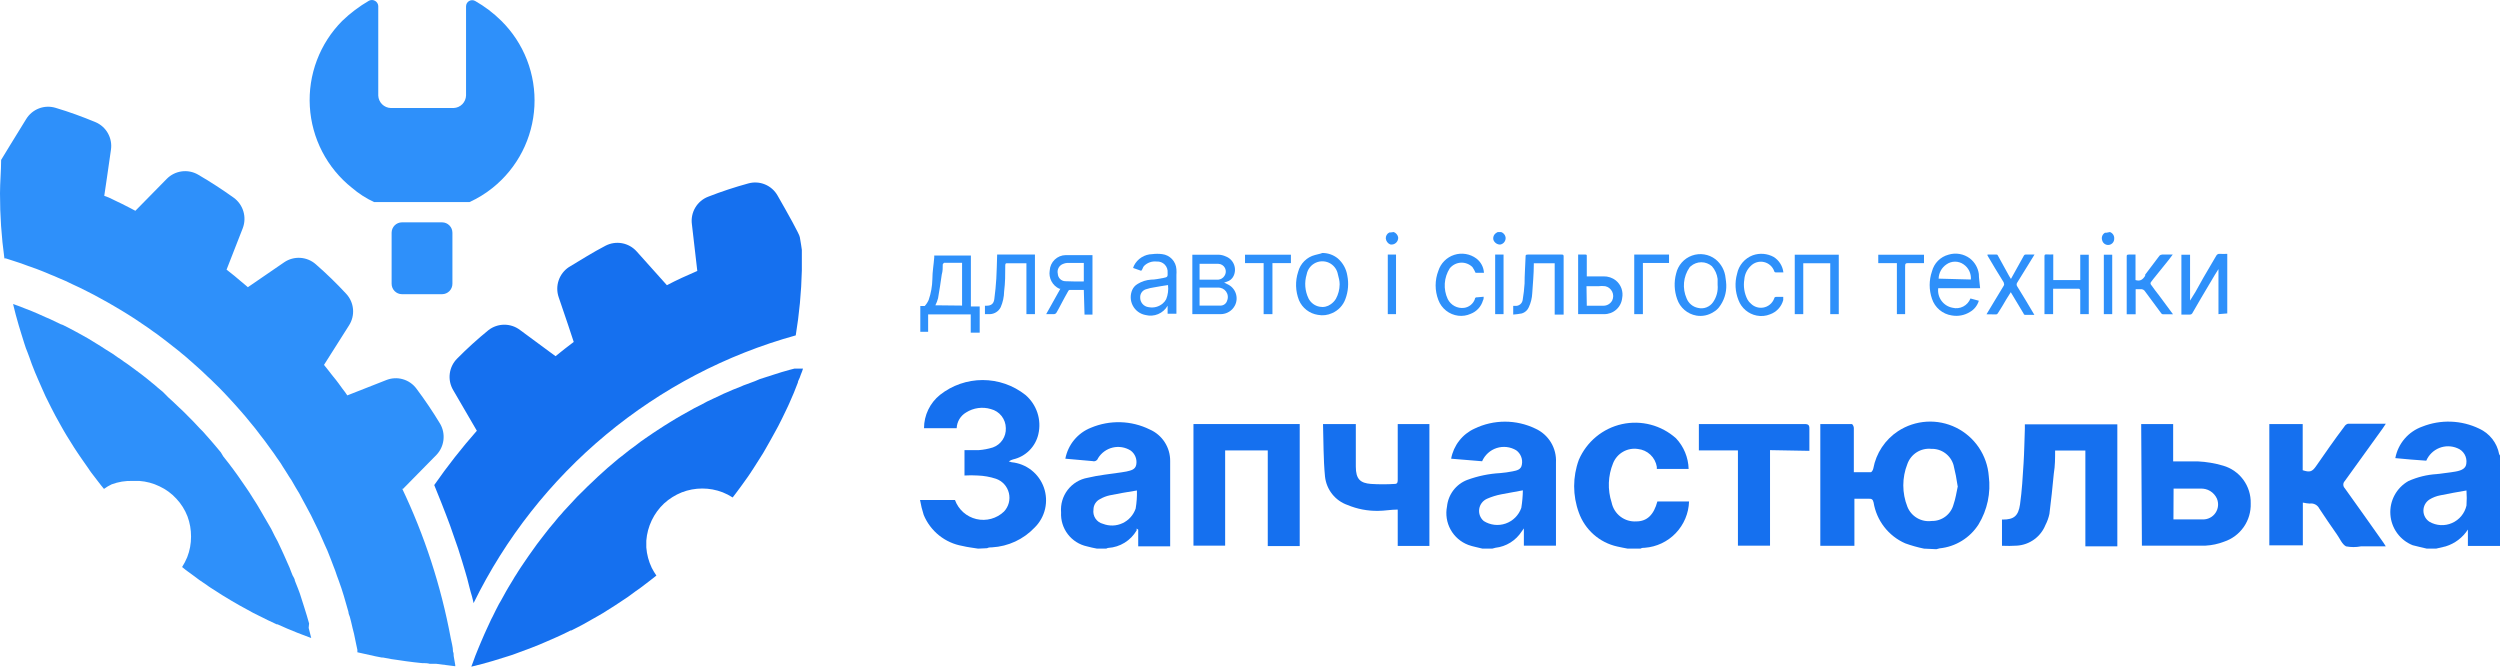 <svg width="210" height="56" viewBox="0 0 210 56" fill="none" xmlns="http://www.w3.org/2000/svg">
<path fill-rule="evenodd" clip-rule="evenodd" d="M25.964 52.372C25.844 51.941 25.713 51.498 25.57 51.055C25.451 50.672 25.319 50.288 25.188 49.857C25.148 49.727 25.1 49.599 25.045 49.474L24.77 48.78C24.77 48.636 24.651 48.48 24.58 48.337C24.508 48.193 24.413 47.894 24.317 47.666C24.222 47.438 24.186 47.355 24.114 47.211C24.043 47.067 23.935 46.78 23.828 46.564C23.721 46.349 23.685 46.253 23.613 46.097L23.327 45.487L23.076 45.02L22.778 44.421L22.193 43.415L21.931 42.96L21.585 42.373C21.501 42.23 21.406 42.086 21.31 41.942L20.94 41.356L20.666 40.949C20.535 40.745 20.392 40.553 20.26 40.362L19.986 39.967L19.544 39.356C19.449 39.248 19.365 39.117 19.282 39.009L18.745 38.326L18.554 38.003C18.291 37.691 18.041 37.38 17.778 37.081L17.039 36.243L16.776 35.979L16.215 35.38L15.905 35.069C15.738 34.89 15.559 34.71 15.38 34.542L15.034 34.219L14.521 33.728L14.151 33.393L13.662 32.902L13.268 32.579C13.101 32.423 12.922 32.279 12.743 32.136L12.35 31.812L11.812 31.393L11.407 31.094L10.858 30.687C10.715 30.591 10.584 30.483 10.44 30.399C10.256 30.258 10.065 30.126 9.868 30.004L9.462 29.717L8.865 29.346L8.46 29.082L7.386 28.424L6.61 27.992L6.348 27.849C6.002 27.657 5.644 27.478 5.286 27.298L5.083 27.226L4.212 26.807L3.818 26.639L3.126 26.328L2.673 26.137L2.028 25.885L1.539 25.694L1.098 25.538C1.241 26.137 1.396 26.735 1.575 27.334C1.647 27.597 1.718 27.813 1.79 28.04C1.861 28.268 1.969 28.603 2.052 28.879C2.136 29.154 2.207 29.346 2.303 29.573C2.398 29.801 2.553 30.256 2.673 30.591L2.947 31.285L3.198 31.872L3.556 32.686C3.639 32.89 3.735 33.081 3.818 33.273L4.128 33.896C4.177 34.011 4.233 34.123 4.295 34.231C4.427 34.483 4.522 34.686 4.642 34.902L5.107 35.74C5.262 36.027 5.429 36.303 5.584 36.566C6.002 37.261 6.455 37.967 6.944 38.661L7.422 39.344C7.493 39.464 7.577 39.572 7.66 39.691L8.221 40.422C8.388 40.649 8.567 40.865 8.734 41.068C8.936 40.92 9.152 40.791 9.378 40.685C9.939 40.475 10.535 40.378 11.132 40.398H11.705C12.294 40.44 12.869 40.594 13.399 40.853C13.937 41.103 14.419 41.457 14.819 41.895C15.222 42.325 15.538 42.829 15.75 43.379C15.951 43.923 16.052 44.499 16.048 45.08C16.05 45.67 15.941 46.255 15.726 46.804C15.607 47.091 15.463 47.368 15.297 47.63L15.607 47.882L16.215 48.325L16.728 48.708L17.397 49.163L17.528 49.259L17.707 49.378L18.661 49.989L19.413 50.444C19.855 50.707 20.32 50.971 20.773 51.21L21.274 51.486L22.551 52.12L23.243 52.444H23.315L24.126 52.803L24.973 53.15L25.379 53.306L25.916 53.509L26.143 53.593L25.928 52.743L25.964 52.372Z" fill="#2E90FA"/>
<path fill-rule="evenodd" clip-rule="evenodd" d="M38.11 55.102C38.11 54.982 38.11 54.85 38.051 54.731C38.051 54.348 37.931 53.976 37.86 53.593C37.046 49.219 35.662 44.972 33.743 40.961L33.827 41.092L36.655 38.218C36.983 37.877 37.191 37.438 37.249 36.967C37.307 36.496 37.212 36.02 36.977 35.608C36.362 34.589 35.697 33.602 34.984 32.65C34.699 32.263 34.293 31.982 33.83 31.852C33.368 31.721 32.875 31.75 32.431 31.932L29.173 33.213C29.044 33.015 28.904 32.823 28.756 32.639L28.434 32.195C28.29 32.004 28.147 31.812 27.992 31.633C27.837 31.453 27.765 31.333 27.646 31.19L27.216 30.651L29.317 27.334C29.578 26.928 29.697 26.445 29.653 25.964C29.61 25.482 29.407 25.029 29.078 24.676C28.271 23.804 27.419 22.977 26.524 22.197C26.164 21.879 25.708 21.69 25.229 21.66C24.749 21.63 24.273 21.759 23.876 22.029L20.821 24.125L20.654 23.981L20.153 23.562L19.7 23.179L19.186 22.772L19.031 22.652C19.282 22.029 19.914 20.413 20.392 19.168C20.564 18.716 20.583 18.219 20.444 17.756C20.306 17.292 20.019 16.888 19.628 16.605C18.661 15.911 17.659 15.264 16.633 14.665C16.217 14.426 15.734 14.332 15.26 14.397C14.785 14.462 14.345 14.682 14.008 15.024L11.371 17.707L10.918 17.467L10.261 17.132L9.76 16.892L9.14 16.593L8.758 16.449C8.83 15.959 9.116 14.055 9.319 12.582C9.391 12.104 9.302 11.617 9.066 11.196C8.831 10.775 8.462 10.445 8.018 10.259C6.92 9.804 5.811 9.397 4.677 9.061C4.218 8.919 3.724 8.935 3.274 9.106C2.825 9.278 2.445 9.595 2.195 10.007C1.324 11.408 0.131 13.372 0.095 13.432C0.095 14.366 4.01374e-05 15.3 4.01374e-05 16.246C-0.003 18.072 0.121 19.897 0.37 21.706H0.489L1.086 21.898L1.778 22.125L2.363 22.341L3.043 22.58L3.627 22.808L4.284 23.083C4.486 23.155 4.665 23.239 4.856 23.323L5.501 23.598L6.073 23.873L6.718 24.173L7.267 24.448L7.899 24.771L8.448 25.071L9.056 25.406L9.593 25.717L10.202 26.077L10.727 26.4L11.311 26.771L12.409 27.514L12.91 27.873C13.101 28.005 13.292 28.136 13.471 28.28L13.96 28.651L14.509 29.082L14.998 29.465C15.177 29.609 15.344 29.765 15.535 29.908L16.001 30.316L16.514 30.77L16.979 31.19L17.48 31.669C17.635 31.8 17.778 31.944 17.922 32.088L18.423 32.579L18.852 33.022L19.33 33.536L19.735 33.98L20.201 34.506L20.606 34.973L21.048 35.512L21.442 35.991L21.871 36.554L22.241 37.033L22.659 37.608L23.017 38.099C23.148 38.29 23.279 38.494 23.422 38.685C23.565 38.877 23.649 39.021 23.756 39.2C23.864 39.38 24.019 39.595 24.138 39.799C24.257 40.003 24.353 40.146 24.472 40.314L24.83 40.937L25.14 41.451C25.26 41.667 25.379 41.883 25.486 42.098C25.594 42.314 25.689 42.445 25.773 42.625C25.856 42.804 26.011 43.056 26.119 43.272C26.226 43.487 26.298 43.631 26.381 43.81C26.465 43.99 26.608 44.265 26.715 44.493C26.823 44.72 26.882 44.84 26.954 45.02C27.026 45.199 27.169 45.487 27.264 45.726L27.503 46.253C27.598 46.505 27.694 46.756 27.801 47.007L27.992 47.51C28.111 47.786 28.207 48.073 28.302 48.361C28.361 48.497 28.413 48.637 28.457 48.78C28.616 49.211 28.76 49.642 28.887 50.073C29.018 50.516 29.149 50.959 29.269 51.402C29.269 51.546 29.34 51.677 29.388 51.821C29.436 51.965 29.543 52.444 29.615 52.755C29.686 53.066 29.698 53.066 29.734 53.222C29.77 53.378 29.865 53.833 29.925 54.144C29.985 54.455 29.997 54.443 30.02 54.587V54.791L31.524 55.126L32.073 55.234H32.18L32.884 55.365L33.469 55.449L34.125 55.545L34.781 55.629L35.45 55.701C35.688 55.701 35.903 55.701 36.106 55.761H36.655L38.242 55.964C38.242 55.964 38.242 55.904 38.242 55.868C38.194 55.605 38.146 55.353 38.11 55.102Z" fill="#2E90FA"/>
<path fill-rule="evenodd" clip-rule="evenodd" d="M67.188 19.934C67.188 19.73 66.138 17.862 65.315 16.425C65.077 16.005 64.706 15.676 64.26 15.492C63.815 15.307 63.321 15.278 62.857 15.408C61.717 15.719 60.593 16.091 59.492 16.521C59.035 16.695 58.651 17.02 58.401 17.442C58.152 17.864 58.053 18.358 58.12 18.844C58.287 20.329 58.526 22.341 58.573 22.76C57.714 23.131 56.855 23.514 56.02 23.957L53.478 21.119C53.157 20.761 52.726 20.519 52.253 20.432C51.781 20.346 51.292 20.419 50.865 20.64C49.803 21.191 48.789 21.838 47.787 22.436C47.385 22.702 47.082 23.095 46.927 23.552C46.771 24.01 46.772 24.506 46.928 24.963C47.429 26.436 48.121 28.459 48.193 28.723C47.68 29.106 47.166 29.513 46.665 29.92L43.694 27.729C43.313 27.435 42.845 27.275 42.364 27.275C41.883 27.275 41.415 27.435 41.034 27.729C40.113 28.48 39.232 29.279 38.397 30.124C38.058 30.464 37.841 30.907 37.781 31.384C37.72 31.861 37.819 32.344 38.062 32.758L40.055 36.183C38.776 37.634 37.581 39.157 36.476 40.745C36.547 40.925 36.619 41.116 36.702 41.308L37.06 42.194C37.203 42.541 37.335 42.888 37.466 43.236C37.597 43.583 37.693 43.822 37.8 44.122C37.907 44.421 38.051 44.828 38.17 45.187C38.289 45.547 38.373 45.786 38.48 46.073L38.826 47.175L39.089 48.049C39.208 48.432 39.303 48.803 39.411 49.247C39.518 49.69 39.566 49.821 39.65 50.109C39.733 50.396 39.733 50.48 39.781 50.66C42.453 45.206 46.247 40.383 50.911 36.507C55.575 32.631 61.005 29.79 66.842 28.172C67.139 26.37 67.311 24.55 67.355 22.724C67.355 22.281 67.355 21.85 67.355 21.407V20.988C67.355 20.988 67.236 20.149 67.188 19.934Z" fill="#1570EF"/>
<path fill-rule="evenodd" clip-rule="evenodd" d="M66.735 30.962L66.317 31.07C65.876 31.19 65.434 31.321 65.005 31.465L63.811 31.848L63.418 32.016L62.678 32.291C62.526 32.339 62.378 32.399 62.236 32.471L61.568 32.734L61.103 32.938C60.888 33.022 60.685 33.117 60.471 33.225C60.256 33.333 60.16 33.369 60.005 33.441L59.397 33.728L58.931 33.98L58.335 34.279L57.869 34.542L57.285 34.866L56.831 35.129L56.259 35.476L55.817 35.752L55.244 36.123L54.827 36.398L54.23 36.806L53.836 37.081L53.24 37.536L52.894 37.787L52.214 38.326L51.963 38.518L51.044 39.296L50.209 40.05L49.947 40.302L49.35 40.865L49.04 41.176L48.503 41.703L48.181 42.05C48.014 42.218 47.859 42.397 47.703 42.565L47.357 42.936C47.214 43.116 47.059 43.283 46.904 43.451L46.582 43.846L46.14 44.373L45.83 44.768L45.413 45.307L45.102 45.714C44.971 45.894 44.828 46.085 44.709 46.265L44.41 46.684L44.017 47.259L43.742 47.666C43.611 47.87 43.48 48.061 43.36 48.265C43.27 48.396 43.186 48.532 43.11 48.672L42.716 49.318L42.501 49.69L42.072 50.468L41.916 50.731C41.737 51.079 41.547 51.438 41.38 51.797L41.272 52.001C41.141 52.288 40.998 52.575 40.867 52.875C40.735 53.174 40.747 53.138 40.688 53.27C40.628 53.402 40.485 53.725 40.389 53.964C40.294 54.204 40.258 54.264 40.198 54.419L39.936 55.066L39.757 55.557C39.697 55.701 39.65 55.856 39.59 56C40.198 55.856 40.783 55.701 41.392 55.521L42.931 55.042C43.157 54.958 43.396 54.886 43.623 54.791L44.625 54.419L45.317 54.144L45.902 53.893L46.725 53.533L47.298 53.27L47.93 52.959H47.99L48.324 52.791L48.992 52.444L49.815 51.977C50.114 51.821 50.376 51.653 50.651 51.498C51.331 51.079 52.035 50.624 52.739 50.145L53.407 49.654L53.753 49.414L54.493 48.851L55.137 48.349C54.992 48.138 54.86 47.918 54.743 47.69C54.489 47.156 54.335 46.58 54.29 45.99V45.415C54.381 44.223 54.913 43.108 55.781 42.29C56.219 41.892 56.724 41.576 57.273 41.356C58.379 40.928 59.603 40.928 60.709 41.356C61 41.473 61.28 41.617 61.544 41.787L61.783 41.475L62.236 40.865L62.606 40.35C62.773 40.134 62.916 39.907 63.072 39.679L63.155 39.547C63.191 39.485 63.231 39.425 63.275 39.368L63.883 38.41C64.038 38.17 64.193 37.919 64.336 37.656C64.48 37.392 64.861 36.746 65.1 36.291C65.195 36.123 65.291 35.955 65.374 35.788C65.589 35.369 65.804 34.938 66.007 34.506C66.21 34.075 66.234 34.039 66.329 33.812L66.687 32.986C66.806 32.698 66.914 32.423 67.021 32.136C67.021 32.004 67.128 31.872 67.176 31.728C67.224 31.585 67.307 31.357 67.379 31.19L67.451 30.962H66.735Z" fill="#1570EF"/>
<path d="M42.107 1.745C41.452 1.096 40.713 0.536 39.912 0.081C39.834 0.037 39.747 0.015 39.658 0.015C39.569 0.016 39.482 0.04 39.405 0.084C39.328 0.129 39.263 0.193 39.218 0.27C39.174 0.347 39.149 0.435 39.148 0.524V8.02C39.14 8.294 39.028 8.555 38.835 8.751C38.643 8.946 38.384 9.061 38.11 9.073H32.825C32.551 9.065 32.291 8.952 32.096 8.759C31.901 8.566 31.786 8.306 31.774 8.032V0.5C31.768 0.412 31.74 0.326 31.693 0.251C31.646 0.176 31.581 0.114 31.505 0.071C31.428 0.027 31.342 0.003 31.253 0C31.165 -0.002 31.078 0.017 30.999 0.057C30.182 0.531 29.425 1.102 28.744 1.757C27.811 2.697 27.087 3.824 26.618 5.064C26.15 6.304 25.948 7.629 26.026 8.953C26.104 10.277 26.459 11.569 27.07 12.746C27.68 13.922 28.531 14.956 29.567 15.779C30.13 16.262 30.756 16.665 31.428 16.976H39.435C40.13 16.66 40.784 16.258 41.38 15.779C42.414 14.951 43.263 13.912 43.868 12.731C44.473 11.55 44.821 10.253 44.89 8.926C44.959 7.6 44.746 6.274 44.267 5.036C43.787 3.798 43.051 2.677 42.107 1.745Z" fill="#2E90FA"/>
<path d="M37.132 18.677H33.767C33.286 18.677 32.896 19.068 32.896 19.551V23.837C32.896 24.32 33.286 24.712 33.767 24.712H37.132C37.613 24.712 38.003 24.32 38.003 23.837V19.551C38.003 19.068 37.613 18.677 37.132 18.677Z" fill="#2E90FA"/>
<path d="M161.616 46.085C161.082 45.976 160.555 45.828 160.041 45.642C159.347 45.338 158.74 44.864 158.275 44.264C157.81 43.664 157.503 42.956 157.381 42.206C157.321 41.942 157.214 41.882 156.963 41.894H155.77V45.846H152.906V35.62C153.801 35.62 154.672 35.62 155.555 35.62C155.615 35.62 155.722 35.824 155.722 35.943C155.722 37.033 155.722 38.123 155.722 39.224V39.667C156.223 39.667 156.689 39.667 157.142 39.667C157.226 39.667 157.333 39.476 157.357 39.356C157.474 38.719 157.718 38.113 158.075 37.574C158.432 37.035 158.894 36.574 159.433 36.219C160.151 35.748 160.979 35.474 161.836 35.422C162.692 35.37 163.547 35.543 164.316 35.924C165.086 36.305 165.743 36.88 166.224 37.593C166.704 38.306 166.992 39.132 167.057 39.99C167.241 41.402 166.938 42.835 166.198 44.05C165.84 44.611 165.36 45.083 164.793 45.431C164.227 45.78 163.59 45.995 162.929 46.061C162.836 46.08 162.745 46.104 162.655 46.133L161.616 46.085ZM164.444 40.841C164.359 40.244 164.244 39.653 164.098 39.069C163.982 38.664 163.734 38.311 163.395 38.063C163.056 37.816 162.644 37.69 162.225 37.703C161.798 37.66 161.368 37.761 161.004 37.991C160.641 38.221 160.365 38.567 160.22 38.973C159.763 40.126 159.763 41.411 160.22 42.565C160.378 42.962 160.663 43.295 161.031 43.512C161.398 43.728 161.826 43.817 162.249 43.762C162.668 43.774 163.079 43.643 163.414 43.391C163.75 43.139 163.991 42.78 164.098 42.373C164.265 41.894 164.337 41.403 164.456 40.841H164.444Z" fill="#1570EF"/>
<path d="M82.162 46.085C81.721 46.013 81.268 45.965 80.838 45.858C80.123 45.733 79.451 45.43 78.884 44.976C78.317 44.521 77.873 43.931 77.593 43.259C77.46 42.848 77.356 42.428 77.282 42.002H80.218C80.362 42.397 80.601 42.75 80.915 43.03C81.229 43.309 81.607 43.505 82.015 43.602C82.423 43.698 82.849 43.691 83.254 43.581C83.659 43.471 84.03 43.262 84.334 42.972C84.527 42.767 84.666 42.517 84.738 42.245C84.81 41.973 84.813 41.686 84.746 41.413C84.68 41.139 84.546 40.886 84.358 40.677C84.169 40.469 83.931 40.311 83.666 40.218C83.168 40.054 82.65 39.961 82.127 39.943C81.757 39.919 81.387 39.919 81.017 39.943V37.811C81.423 37.811 81.817 37.811 82.21 37.811C82.615 37.782 83.016 37.706 83.403 37.584C83.735 37.466 84.02 37.243 84.215 36.95C84.411 36.657 84.507 36.308 84.489 35.955C84.484 35.588 84.359 35.233 84.133 34.945C83.906 34.657 83.591 34.452 83.236 34.363C82.888 34.257 82.522 34.228 82.161 34.278C81.801 34.327 81.455 34.454 81.148 34.65C80.918 34.786 80.725 34.978 80.587 35.208C80.45 35.438 80.372 35.699 80.361 35.967H77.617C77.618 35.429 77.739 34.897 77.973 34.412C78.206 33.927 78.545 33.501 78.965 33.165C79.986 32.361 81.246 31.924 82.544 31.924C83.842 31.924 85.103 32.361 86.124 33.165C86.593 33.561 86.944 34.079 87.138 34.662C87.332 35.245 87.361 35.871 87.222 36.47C87.103 36.989 86.841 37.463 86.465 37.838C86.089 38.213 85.615 38.474 85.098 38.59C84.97 38.625 84.849 38.682 84.74 38.757C84.818 38.786 84.897 38.81 84.978 38.829C85.584 38.888 86.161 39.119 86.641 39.495C87.12 39.871 87.483 40.377 87.686 40.953C87.889 41.529 87.924 42.151 87.787 42.746C87.649 43.342 87.346 43.885 86.911 44.313C85.973 45.305 84.693 45.9 83.332 45.977C83.189 45.977 83.057 45.977 82.914 46.049L82.162 46.085Z" fill="#1570EF"/>
<path d="M92.15 46.085C91.863 46.025 91.577 45.977 91.302 45.894C90.662 45.755 90.092 45.392 89.694 44.87C89.296 44.348 89.096 43.7 89.131 43.044C89.073 42.367 89.27 41.692 89.683 41.154C90.096 40.615 90.695 40.251 91.362 40.134C92.293 39.907 93.247 39.823 94.19 39.679L94.619 39.607C94.965 39.523 95.359 39.464 95.443 39.044C95.487 38.821 95.466 38.59 95.384 38.378C95.301 38.166 95.16 37.982 94.977 37.847C94.755 37.707 94.508 37.613 94.249 37.569C93.99 37.526 93.726 37.535 93.471 37.595C93.215 37.655 92.974 37.765 92.762 37.92C92.549 38.074 92.37 38.269 92.233 38.494C92.203 38.585 92.139 38.66 92.054 38.705C91.97 38.75 91.871 38.76 91.78 38.733L89.489 38.53C89.599 37.95 89.854 37.407 90.229 36.953C90.605 36.499 91.089 36.147 91.636 35.931C92.422 35.6 93.27 35.441 94.122 35.466C94.974 35.49 95.811 35.698 96.576 36.075C97.092 36.299 97.53 36.671 97.835 37.144C98.141 37.617 98.301 38.169 98.294 38.733C98.294 41.128 98.294 43.427 98.294 45.774C98.294 45.774 98.294 45.834 98.294 45.894H95.61V44.493L95.478 44.397C95.478 44.457 95.478 44.517 95.478 44.553C95.231 44.975 94.884 45.331 94.468 45.588C94.052 45.844 93.58 45.995 93.092 46.025C93.033 46.033 92.976 46.053 92.925 46.085H92.15ZM95.502 41.2C94.703 41.332 93.963 41.451 93.223 41.607C92.938 41.668 92.665 41.773 92.412 41.918C92.245 41.998 92.103 42.123 92.004 42.28C91.904 42.437 91.852 42.619 91.851 42.804C91.811 43.068 91.871 43.338 92.019 43.559C92.167 43.781 92.392 43.939 92.651 44.002C92.914 44.104 93.196 44.152 93.478 44.143C93.76 44.133 94.038 44.067 94.294 43.947C94.551 43.828 94.78 43.657 94.969 43.447C95.158 43.236 95.303 42.989 95.395 42.721C95.48 42.218 95.516 41.709 95.502 41.2Z" fill="#1570EF"/>
<path d="M124.532 46.085C124.139 45.977 123.721 45.918 123.339 45.774C122.707 45.537 122.179 45.081 121.851 44.488C121.523 43.896 121.416 43.205 121.549 42.541C121.599 42.049 121.783 41.58 122.082 41.186C122.381 40.793 122.783 40.491 123.244 40.314C124.137 39.985 125.074 39.791 126.024 39.739C126.368 39.71 126.711 39.662 127.05 39.595C127.396 39.523 127.778 39.464 127.838 39.02C127.88 38.796 127.858 38.564 127.773 38.352C127.689 38.14 127.545 37.956 127.36 37.823C127.116 37.677 126.843 37.584 126.561 37.552C126.278 37.52 125.992 37.548 125.721 37.635C125.45 37.722 125.201 37.867 124.99 38.058C124.779 38.249 124.611 38.484 124.497 38.745L121.895 38.53C121.996 37.98 122.228 37.464 122.571 37.024C122.913 36.584 123.357 36.233 123.864 36.003C124.661 35.619 125.534 35.419 126.418 35.419C127.302 35.419 128.174 35.619 128.971 36.003C129.513 36.247 129.968 36.65 130.277 37.158C130.586 37.667 130.734 38.258 130.701 38.853C130.701 41.068 130.701 43.271 130.701 45.487V45.834H128.005V44.385L127.826 44.636C127.582 45.016 127.258 45.336 126.876 45.575C126.495 45.813 126.065 45.963 125.618 46.013C125.525 46.032 125.434 46.056 125.344 46.085H124.532ZM127.921 41.188C127.253 41.308 126.728 41.403 126.107 41.523C125.697 41.602 125.297 41.726 124.914 41.894C124.741 41.969 124.59 42.086 124.474 42.236C124.359 42.385 124.283 42.562 124.255 42.749C124.226 42.935 124.245 43.127 124.31 43.304C124.376 43.481 124.485 43.639 124.628 43.762C124.899 43.936 125.207 44.045 125.526 44.082C125.846 44.12 126.17 44.084 126.474 43.978C126.778 43.872 127.054 43.699 127.282 43.471C127.51 43.242 127.684 42.966 127.79 42.661C127.869 42.174 127.913 41.681 127.921 41.188Z" fill="#1570EF"/>
<path d="M203.855 46.085C203.473 45.989 203.091 45.918 202.662 45.798C202.139 45.589 201.686 45.235 201.355 44.778C201.025 44.322 200.829 43.78 200.792 43.217C200.754 42.653 200.876 42.091 201.144 41.594C201.412 41.097 201.814 40.687 202.304 40.41C203.058 40.072 203.866 39.873 204.69 39.823C205.227 39.751 205.752 39.703 206.289 39.607C206.826 39.511 207.136 39.32 207.172 38.937C207.211 38.666 207.157 38.39 207.018 38.155C206.879 37.92 206.664 37.739 206.409 37.644C205.924 37.44 205.379 37.436 204.892 37.633C204.405 37.831 204.015 38.213 203.807 38.697L202.519 38.602L201.206 38.482C201.32 37.88 201.589 37.319 201.987 36.854C202.385 36.39 202.898 36.039 203.473 35.835C204.237 35.532 205.056 35.39 205.877 35.419C206.698 35.448 207.505 35.647 208.246 36.003C208.678 36.198 209.056 36.494 209.349 36.867C209.642 37.241 209.841 37.679 209.928 38.146C209.948 38.189 209.972 38.229 210 38.266V45.858H207.303V44.481C206.868 45.157 206.209 45.658 205.442 45.894L204.631 46.085H203.855ZM207.184 41.2C206.444 41.332 205.716 41.451 204.989 41.607C204.668 41.667 204.361 41.784 204.082 41.954C203.924 42.055 203.794 42.194 203.704 42.358C203.614 42.522 203.567 42.707 203.567 42.894C203.567 43.082 203.614 43.266 203.704 43.43C203.794 43.595 203.924 43.734 204.082 43.834C204.368 43.998 204.688 44.092 205.016 44.109C205.345 44.126 205.673 44.066 205.974 43.933C206.276 43.8 206.542 43.599 206.752 43.345C206.962 43.091 207.11 42.791 207.184 42.469C207.214 42.047 207.214 41.622 207.184 41.2Z" fill="#1570EF"/>
<path d="M136.727 46.085C136.428 46.025 136.13 45.977 135.844 45.906C135.11 45.743 134.43 45.396 133.867 44.898C133.303 44.399 132.875 43.766 132.622 43.056C132.097 41.626 132.097 40.055 132.622 38.625C132.946 37.874 133.443 37.21 134.072 36.689C134.702 36.168 135.445 35.804 136.242 35.627C137.039 35.451 137.866 35.467 138.656 35.673C139.445 35.88 140.174 36.272 140.784 36.817C141.441 37.515 141.819 38.432 141.845 39.392H139.173C139.178 39.332 139.178 39.272 139.173 39.212C139.109 38.822 138.919 38.464 138.632 38.194C138.345 37.923 137.978 37.755 137.586 37.715C137.154 37.649 136.713 37.731 136.334 37.949C135.954 38.166 135.66 38.506 135.498 38.913C135.068 39.965 135.026 41.137 135.378 42.218C135.475 42.686 135.737 43.104 136.116 43.395C136.496 43.685 136.967 43.828 137.443 43.798C138.361 43.798 138.922 43.235 139.22 42.122H141.881C141.849 43.117 141.45 44.065 140.763 44.784C140.076 45.502 139.148 45.94 138.159 46.013C138.039 46.013 137.92 46.013 137.801 46.085H136.727Z" fill="#1570EF"/>
<path d="M193.439 42.218V45.81H190.623V35.62H193.427V39.499C194.023 39.691 194.214 39.631 194.536 39.176C195.312 38.063 196.087 36.937 196.923 35.835C196.988 35.72 197.095 35.634 197.221 35.596H200.407L200.144 35.991L196.959 40.41C196.881 40.49 196.838 40.597 196.838 40.709C196.838 40.821 196.881 40.928 196.959 41.008C198.056 42.529 199.13 44.062 200.216 45.594C200.273 45.698 200.337 45.798 200.407 45.894H198.689C198.557 45.894 198.438 45.894 198.319 45.894C197.905 45.974 197.48 45.974 197.066 45.894C196.732 45.714 196.553 45.247 196.314 44.912C195.813 44.181 195.3 43.463 194.823 42.721C194.75 42.572 194.632 42.452 194.486 42.376C194.34 42.3 194.174 42.274 194.011 42.301C193.819 42.287 193.627 42.259 193.439 42.218Z" fill="#1570EF"/>
<path d="M106.492 37.835H102.912V45.834H100.251V35.62H109.176V45.87H106.492V37.835Z" fill="#1570EF"/>
<path d="M168.167 45.846V43.643H168.239C169.181 43.643 169.539 43.331 169.682 42.373C169.849 41.176 169.909 40.062 169.981 38.901C170.04 37.943 170.052 36.985 170.088 36.027C170.088 35.907 170.088 35.788 170.088 35.644H177.856V45.894H175.171V37.847H172.63C172.63 38.494 172.63 39.128 172.522 39.763C172.415 40.901 172.295 42.026 172.152 43.164C172.084 43.489 171.971 43.803 171.818 44.098C171.624 44.583 171.297 45.004 170.874 45.311C170.452 45.618 169.952 45.799 169.432 45.834C169.011 45.861 168.589 45.865 168.167 45.846Z" fill="#1570EF"/>
<path d="M179.86 35.62H182.545V38.757C183.261 38.757 183.953 38.757 184.621 38.757C185.341 38.791 186.054 38.912 186.745 39.116C187.425 39.312 188.021 39.729 188.44 40.301C188.858 40.873 189.077 41.568 189.06 42.278C189.085 42.984 188.881 43.681 188.479 44.261C188.077 44.842 187.498 45.276 186.828 45.499C186.328 45.692 185.801 45.805 185.265 45.834C183.488 45.834 181.686 45.834 179.92 45.834L179.86 35.62ZM182.569 43.631C183.416 43.631 184.227 43.631 185.027 43.631C185.237 43.637 185.446 43.591 185.633 43.495C185.821 43.4 185.982 43.259 186.1 43.084C186.219 42.91 186.293 42.709 186.313 42.499C186.334 42.289 186.302 42.077 186.22 41.882C186.099 41.617 185.901 41.395 185.652 41.245C185.403 41.095 185.114 41.025 184.824 41.044C184.18 41.044 183.535 41.044 182.891 41.044H182.581L182.569 43.631Z" fill="#1570EF"/>
<path d="M111.133 35.62H113.889V36.027C113.889 37.093 113.889 38.146 113.889 39.2C113.889 40.254 114.271 40.577 115.154 40.649C115.826 40.691 116.499 40.691 117.17 40.649C117.409 40.649 117.409 40.457 117.409 40.278C117.409 38.889 117.409 37.5 117.409 36.111V35.62H120.07V45.858H117.409V42.804C116.836 42.804 116.299 42.912 115.774 42.912C114.891 42.929 114.013 42.762 113.197 42.421C112.687 42.244 112.237 41.925 111.901 41.501C111.565 41.077 111.357 40.565 111.3 40.026C111.157 38.554 111.181 37.069 111.133 35.62Z" fill="#1570EF"/>
<path d="M148.682 37.811V45.834H145.986V37.835H142.705V35.62H151.582C151.916 35.62 151.999 35.716 151.988 36.039C151.988 36.638 151.988 37.236 151.988 37.871L148.682 37.811Z" fill="#1570EF"/>
<path d="M77.306 27.873V25.705C77.426 25.705 77.605 25.705 77.676 25.705C77.816 25.554 77.929 25.38 78.01 25.19C78.203 24.627 78.308 24.038 78.32 23.442C78.32 22.843 78.428 22.245 78.476 21.622C78.471 21.57 78.471 21.518 78.476 21.466H81.554V25.741H82.294V27.945H81.542V26.412H77.963V27.873H77.306ZM80.814 25.669V22.077C80.301 22.077 79.8 22.077 79.299 22.077C79.299 22.077 79.203 22.161 79.192 22.209C79.192 22.496 79.192 22.772 79.108 23.059C79.013 23.718 78.917 24.388 78.798 25.047C78.745 25.254 78.669 25.455 78.571 25.645L80.814 25.669Z" fill="#2E90FA"/>
<path d="M177.235 19.491C177.35 19.533 177.448 19.612 177.513 19.716C177.578 19.82 177.606 19.943 177.593 20.066C177.593 20.192 177.545 20.314 177.461 20.408C177.376 20.502 177.26 20.562 177.134 20.575C177.009 20.588 176.883 20.555 176.78 20.481C176.678 20.407 176.606 20.297 176.579 20.173C176.541 20.058 176.544 19.933 176.588 19.819C176.631 19.706 176.712 19.611 176.818 19.551H176.925L177.235 19.491Z" fill="#2E90FA"/>
<path d="M117.075 19.491C117.167 19.527 117.249 19.585 117.313 19.66C117.377 19.735 117.423 19.825 117.445 19.922C117.454 20.01 117.443 20.098 117.411 20.181C117.38 20.263 117.33 20.337 117.265 20.397C117.2 20.456 117.122 20.5 117.037 20.523C116.952 20.547 116.863 20.55 116.777 20.532C116.677 20.491 116.591 20.424 116.526 20.337C116.461 20.251 116.42 20.149 116.407 20.041C116.399 19.936 116.423 19.83 116.477 19.738C116.53 19.646 116.609 19.572 116.705 19.527H116.801L117.075 19.491Z" fill="#2E90FA"/>
<path d="M126.095 19.491C126.188 19.523 126.27 19.579 126.335 19.652C126.399 19.725 126.444 19.814 126.465 19.91C126.477 19.981 126.475 20.055 126.459 20.125C126.442 20.196 126.412 20.263 126.37 20.322C126.328 20.381 126.275 20.431 126.213 20.469C126.152 20.507 126.083 20.533 126.012 20.544C125.891 20.544 125.773 20.507 125.673 20.439C125.574 20.37 125.496 20.274 125.451 20.161C125.419 20.049 125.425 19.929 125.469 19.821C125.512 19.713 125.59 19.622 125.69 19.563C125.729 19.532 125.774 19.507 125.821 19.491H126.095Z" fill="#2E90FA"/>
<path d="M102.828 23.742L103.103 23.873C103.264 23.945 103.409 24.049 103.529 24.179C103.649 24.309 103.742 24.462 103.801 24.629C103.86 24.796 103.885 24.973 103.874 25.15C103.862 25.327 103.815 25.499 103.735 25.657C103.622 25.877 103.451 26.061 103.24 26.19C103.03 26.319 102.788 26.387 102.542 26.388C101.743 26.388 100.943 26.388 100.156 26.388V21.395C100.884 21.395 101.611 21.395 102.351 21.395C102.562 21.401 102.769 21.45 102.96 21.538C103.116 21.596 103.259 21.687 103.379 21.804C103.498 21.921 103.592 22.062 103.654 22.218C103.716 22.374 103.745 22.541 103.738 22.709C103.731 22.876 103.69 23.04 103.616 23.191C103.562 23.302 103.485 23.402 103.39 23.482C103.296 23.562 103.186 23.622 103.067 23.658L102.828 23.742ZM100.764 25.669C101.373 25.669 101.957 25.669 102.554 25.669C102.674 25.664 102.79 25.62 102.884 25.545C102.978 25.47 103.047 25.367 103.079 25.25C103.13 25.127 103.148 24.992 103.133 24.859C103.118 24.726 103.069 24.599 102.992 24.49C102.914 24.381 102.81 24.294 102.69 24.236C102.57 24.179 102.437 24.153 102.303 24.161H100.764V25.669ZM100.764 23.49H102.351C102.452 23.478 102.55 23.445 102.636 23.391C102.723 23.337 102.797 23.265 102.852 23.179C102.919 23.083 102.959 22.971 102.967 22.854C102.976 22.737 102.952 22.62 102.9 22.515C102.847 22.411 102.767 22.323 102.668 22.26C102.57 22.198 102.456 22.164 102.339 22.161C101.826 22.161 101.301 22.161 100.764 22.161V23.49Z" fill="#2E90FA"/>
<path d="M186.351 26.388V22.604L186.065 23.059L184.872 25.071L184.18 26.268C184.158 26.322 184.12 26.366 184.07 26.395C184.02 26.423 183.962 26.433 183.905 26.424H183.237V21.395H183.965V25.25L184.418 24.52L185.086 23.323L186.16 21.49C186.185 21.436 186.225 21.391 186.277 21.361C186.328 21.331 186.387 21.317 186.447 21.323C186.661 21.335 186.876 21.335 187.091 21.323V26.328L186.351 26.388Z" fill="#2E90FA"/>
<path d="M166.222 25.262C166.103 25.663 165.834 26.003 165.47 26.208C165.015 26.491 164.47 26.593 163.943 26.496C163.564 26.439 163.209 26.279 162.916 26.031C162.623 25.784 162.404 25.459 162.285 25.095C162.028 24.35 162.028 23.54 162.285 22.796C162.371 22.46 162.544 22.153 162.787 21.907C163.031 21.66 163.335 21.484 163.669 21.395C163.972 21.3 164.294 21.279 164.607 21.334C164.92 21.388 165.216 21.515 165.47 21.706C165.881 22.026 166.151 22.494 166.222 23.011C166.222 23.37 166.294 23.753 166.33 24.209H162.81C162.764 24.583 162.861 24.961 163.083 25.265C163.305 25.57 163.634 25.779 164.003 25.849C164.307 25.929 164.629 25.894 164.909 25.75C165.188 25.607 165.405 25.365 165.518 25.071L166.222 25.262ZM165.554 23.478C165.572 23.232 165.525 22.985 165.419 22.762C165.312 22.539 165.149 22.349 164.945 22.209C164.734 22.059 164.482 21.979 164.224 21.979C163.965 21.979 163.713 22.059 163.502 22.209C163.305 22.341 163.142 22.519 163.028 22.727C162.914 22.936 162.851 23.169 162.845 23.406L165.554 23.478Z" fill="#2E90FA"/>
<path d="M95.86 22.748L95.18 22.508C95.207 22.446 95.231 22.382 95.252 22.317C95.397 22.03 95.616 21.788 95.887 21.618C96.159 21.447 96.471 21.353 96.791 21.347C97.068 21.311 97.349 21.311 97.626 21.347C97.941 21.385 98.233 21.533 98.451 21.765C98.669 21.997 98.799 22.298 98.819 22.616C98.831 22.779 98.831 22.944 98.819 23.107V26.352H98.08V25.681C97.898 25.998 97.617 26.246 97.28 26.387C96.944 26.528 96.571 26.553 96.218 26.46C95.994 26.418 95.781 26.325 95.597 26.189C95.413 26.054 95.263 25.878 95.156 25.675C95.049 25.473 94.989 25.248 94.981 25.019C94.973 24.79 95.016 24.562 95.109 24.352C95.203 24.14 95.361 23.964 95.562 23.849C95.902 23.641 96.286 23.518 96.683 23.49C97.03 23.49 97.376 23.406 97.734 23.346C98.091 23.287 98.091 23.215 98.08 22.915C98.092 22.79 98.077 22.664 98.036 22.545C97.994 22.426 97.928 22.317 97.84 22.227C97.752 22.137 97.646 22.067 97.529 22.023C97.412 21.978 97.286 21.96 97.161 21.969C96.967 21.947 96.771 21.968 96.587 22.033C96.403 22.097 96.236 22.202 96.099 22.341C95.992 22.448 95.992 22.616 95.86 22.748ZM98.115 23.945C97.746 24.005 97.376 24.053 97.018 24.125C96.754 24.16 96.495 24.221 96.242 24.304C96.103 24.351 95.982 24.441 95.898 24.562C95.814 24.683 95.772 24.828 95.777 24.975C95.769 25.176 95.838 25.373 95.968 25.526C96.098 25.679 96.281 25.777 96.481 25.801C96.69 25.843 96.906 25.837 97.113 25.784C97.32 25.73 97.512 25.629 97.674 25.49C97.792 25.39 97.889 25.268 97.96 25.131C98.107 24.762 98.16 24.363 98.115 23.969V23.945Z" fill="#2E90FA"/>
<path d="M91.04 24.352H89.847C89.823 24.357 89.802 24.367 89.783 24.382C89.765 24.396 89.75 24.415 89.739 24.436C89.525 24.807 89.322 25.19 89.119 25.574C88.916 25.957 88.868 26.053 88.725 26.292C88.703 26.319 88.676 26.341 88.645 26.358C88.614 26.374 88.581 26.385 88.546 26.388H87.878L89.071 24.256H88.987C88.703 24.126 88.469 23.905 88.323 23.628C88.176 23.351 88.124 23.033 88.176 22.724C88.194 22.376 88.344 22.049 88.595 21.809C88.845 21.568 89.178 21.433 89.525 21.43C90.264 21.43 91.016 21.43 91.768 21.43V26.424H91.1L91.04 24.352ZM91.04 23.622V22.089H89.62C89.517 22.096 89.416 22.12 89.322 22.161C89.153 22.216 89.012 22.333 88.925 22.489C88.839 22.644 88.814 22.826 88.856 22.999C88.862 23.164 88.931 23.321 89.049 23.437C89.166 23.553 89.324 23.619 89.489 23.622C90.026 23.646 90.503 23.646 91.016 23.646L91.04 23.622Z" fill="#2E90FA"/>
<path d="M111.073 21.251C111.546 21.246 112.007 21.407 112.374 21.706C112.801 22.075 113.084 22.584 113.173 23.143C113.305 23.799 113.251 24.479 113.018 25.107C112.924 25.373 112.775 25.617 112.582 25.823C112.389 26.029 112.156 26.193 111.897 26.304C111.524 26.477 111.106 26.527 110.703 26.448C110.357 26.396 110.03 26.256 109.753 26.043C109.475 25.829 109.256 25.548 109.117 25.226C108.813 24.461 108.788 23.613 109.045 22.831C109.134 22.49 109.313 22.179 109.563 21.931C109.812 21.682 110.124 21.505 110.465 21.419C110.691 21.347 110.882 21.335 111.073 21.251ZM112.529 23.861C112.529 23.598 112.457 23.323 112.386 23.059C112.353 22.873 112.282 22.696 112.177 22.539C112.073 22.383 111.936 22.25 111.777 22.149C111.592 22.034 111.382 21.967 111.166 21.952C110.949 21.937 110.732 21.976 110.533 22.064C110.334 22.153 110.16 22.288 110.026 22.46C109.891 22.631 109.8 22.833 109.761 23.047C109.555 23.717 109.611 24.44 109.916 25.071C110.008 25.25 110.139 25.406 110.301 25.527C110.462 25.647 110.649 25.729 110.847 25.765C111.007 25.797 111.173 25.796 111.333 25.761C111.493 25.726 111.644 25.658 111.777 25.562C111.956 25.44 112.107 25.281 112.219 25.095C112.417 24.731 112.523 24.324 112.529 23.909V23.861Z" fill="#2E90FA"/>
<path d="M145.007 23.921C145.033 24.61 144.813 25.285 144.387 25.825C144.262 25.981 144.108 26.111 143.934 26.208C143.508 26.488 142.991 26.596 142.49 26.508C142.122 26.443 141.778 26.28 141.494 26.035C141.211 25.791 140.998 25.474 140.879 25.119C140.634 24.429 140.605 23.681 140.795 22.975C140.873 22.633 141.036 22.316 141.267 22.053C141.499 21.79 141.793 21.59 142.122 21.471C142.451 21.351 142.805 21.317 143.15 21.371C143.496 21.424 143.823 21.564 144.101 21.778C144.341 21.97 144.54 22.21 144.685 22.481C144.831 22.753 144.92 23.051 144.948 23.358C144.978 23.545 144.998 23.733 145.007 23.921ZM144.28 23.921C144.28 23.765 144.28 23.598 144.28 23.43C144.231 23.035 144.065 22.663 143.802 22.364C143.556 22.148 143.24 22.029 142.913 22.029C142.586 22.029 142.27 22.148 142.024 22.364C142.024 22.364 141.941 22.424 141.917 22.472C141.658 22.848 141.5 23.285 141.458 23.74C141.416 24.195 141.492 24.654 141.678 25.071C141.758 25.271 141.885 25.448 142.05 25.586C142.214 25.724 142.411 25.818 142.621 25.861C142.857 25.922 143.106 25.908 143.334 25.822C143.562 25.737 143.759 25.583 143.898 25.382C144.194 24.956 144.33 24.438 144.28 23.921Z" fill="#2E90FA"/>
<path d="M174.741 26.388V24.376C174.741 24.376 174.682 24.256 174.646 24.256H172.462V26.388H171.735C171.729 26.328 171.729 26.268 171.735 26.208V21.574C171.735 21.419 171.735 21.359 171.926 21.371C172.108 21.383 172.292 21.383 172.474 21.371V23.526H174.741V21.395H175.457V26.388H174.741Z" fill="#2E90FA"/>
<path d="M154.457 26.388H153.741V22.113H151.474V26.388H150.759V21.395H154.457V26.388Z" fill="#2E90FA"/>
<path d="M127.11 26.424V25.693H127.265C127.342 25.702 127.419 25.695 127.493 25.672C127.568 25.65 127.637 25.614 127.696 25.565C127.756 25.516 127.806 25.455 127.843 25.387C127.879 25.319 127.902 25.244 127.909 25.166C127.984 24.723 128.036 24.275 128.064 23.825C128.064 23.083 128.124 22.329 128.148 21.586C128.148 21.43 128.148 21.383 128.351 21.383H131.167C131.274 21.383 131.345 21.383 131.345 21.526V26.316C131.345 26.316 131.345 26.316 131.345 26.424H130.594V22.113H128.84C128.84 22.113 128.84 22.197 128.84 22.233C128.84 23.035 128.756 23.849 128.709 24.628C128.69 25.043 128.589 25.45 128.41 25.825C128.356 25.945 128.277 26.052 128.178 26.139C128.079 26.226 127.963 26.29 127.838 26.328C127.597 26.373 127.354 26.405 127.11 26.424Z" fill="#2E90FA"/>
<path d="M83.761 21.383H86.935V26.388H86.219V22.113H84.621C84.489 22.113 84.453 22.113 84.442 22.281C84.442 23.023 84.442 23.753 84.346 24.484C84.338 24.938 84.241 25.385 84.06 25.801C83.976 25.972 83.847 26.117 83.687 26.22C83.527 26.324 83.343 26.381 83.153 26.388H82.735V25.681H82.867C83.26 25.681 83.475 25.514 83.523 25.119C83.606 24.544 83.654 23.921 83.69 23.406C83.726 22.891 83.737 22.065 83.761 21.383Z" fill="#2E90FA"/>
<path d="M182.509 21.383C182.366 21.562 182.259 21.73 182.127 21.886C181.829 22.269 181.519 22.64 181.22 23.011C180.922 23.382 180.839 23.478 180.672 23.706C180.654 23.734 180.644 23.767 180.644 23.801C180.644 23.835 180.654 23.869 180.672 23.897C180.898 24.221 181.149 24.544 181.399 24.867L182.533 26.4H181.674C181.647 26.396 181.622 26.386 181.599 26.372C181.577 26.358 181.557 26.338 181.543 26.316L180.135 24.412C180.075 24.347 179.995 24.305 179.908 24.292C179.741 24.292 179.574 24.292 179.395 24.292V26.4H178.643V26.232C178.643 24.688 178.643 23.131 178.643 21.586C178.643 21.419 178.643 21.383 178.846 21.383H179.383V23.526C179.753 23.634 179.968 23.526 180.194 23.167C180.19 23.135 180.19 23.103 180.194 23.071L181.388 21.49C181.446 21.426 181.528 21.388 181.614 21.383H182.509Z" fill="#2E90FA"/>
<path d="M133.29 23.215C133.78 23.215 134.245 23.215 134.698 23.215C135.074 23.206 135.441 23.329 135.736 23.562C135.95 23.739 136.111 23.97 136.204 24.232C136.296 24.493 136.316 24.775 136.261 25.047C136.22 25.419 136.042 25.763 135.762 26.011C135.482 26.259 135.119 26.393 134.746 26.388H132.563V21.383H133.195C133.314 21.383 133.29 21.478 133.29 21.538V23.215ZM133.29 25.681H133.469C133.875 25.681 134.281 25.681 134.663 25.681C134.818 25.686 134.972 25.648 135.107 25.569C135.242 25.491 135.353 25.376 135.426 25.238C135.481 25.123 135.51 24.996 135.509 24.868C135.508 24.739 135.479 24.613 135.423 24.498C135.366 24.383 135.285 24.282 135.184 24.202C135.084 24.123 134.966 24.068 134.841 24.041C134.651 24.017 134.459 24.017 134.269 24.041H133.266L133.29 25.681Z" fill="#2E90FA"/>
<path d="M166.866 26.4L167.535 25.286C167.797 24.855 168.048 24.424 168.31 24.005C168.394 23.885 168.31 23.801 168.31 23.718L167.618 22.592L166.95 21.466V21.383H167.714C167.714 21.383 167.797 21.383 167.821 21.466L168.764 23.179L168.919 23.43L170.016 21.454C170.029 21.434 170.047 21.417 170.068 21.404C170.088 21.392 170.112 21.384 170.136 21.383H170.899L170.339 22.293L169.444 23.742C169.412 23.787 169.396 23.842 169.396 23.897C169.396 23.953 169.412 24.007 169.444 24.053C169.921 24.819 170.386 25.598 170.887 26.448H170.1C170.1 26.448 170.005 26.448 169.981 26.34L169.026 24.747L168.907 24.544L168.537 25.131C168.298 25.538 168.06 25.957 167.809 26.328C167.795 26.353 167.774 26.374 167.749 26.389C167.723 26.404 167.695 26.412 167.666 26.412L166.866 26.4Z" fill="#2E90FA"/>
<path d="M124.628 24.927C124.628 25.047 124.628 25.142 124.568 25.238C124.494 25.494 124.362 25.729 124.182 25.924C124.002 26.12 123.778 26.27 123.53 26.364C123.205 26.51 122.846 26.564 122.492 26.52C122.12 26.474 121.768 26.327 121.474 26.095C121.179 25.863 120.954 25.554 120.822 25.202C120.517 24.413 120.517 23.537 120.822 22.748C120.922 22.434 121.095 22.148 121.327 21.916C121.56 21.682 121.844 21.508 122.157 21.408C122.469 21.307 122.801 21.282 123.125 21.337C123.449 21.39 123.756 21.521 124.019 21.718C124.205 21.86 124.357 22.04 124.467 22.247C124.576 22.454 124.639 22.682 124.652 22.915H123.948C123.875 22.748 123.787 22.588 123.685 22.436C123.557 22.309 123.404 22.21 123.235 22.146C123.067 22.082 122.887 22.055 122.707 22.065C122.527 22.075 122.351 22.123 122.191 22.205C122.031 22.288 121.889 22.403 121.776 22.544C121.534 22.924 121.391 23.36 121.362 23.81C121.333 24.26 121.418 24.71 121.609 25.119C121.733 25.37 121.932 25.576 122.177 25.709C122.423 25.842 122.704 25.895 122.981 25.861C123.185 25.834 123.376 25.752 123.536 25.623C123.696 25.494 123.818 25.324 123.888 25.131C123.888 25.023 123.96 24.963 124.079 24.975L124.628 24.927Z" fill="#2E90FA"/>
<path d="M149.804 22.879H149.148C149.148 22.879 149.064 22.879 149.04 22.796C148.975 22.601 148.86 22.426 148.707 22.288C148.554 22.151 148.369 22.055 148.168 22.011C147.968 21.966 147.76 21.974 147.563 22.034C147.367 22.094 147.189 22.204 147.048 22.353C146.741 22.651 146.554 23.051 146.523 23.478C146.429 24.051 146.521 24.638 146.785 25.154C146.86 25.293 146.962 25.415 147.084 25.514C147.217 25.645 147.38 25.742 147.558 25.798C147.736 25.854 147.925 25.867 148.11 25.837C148.315 25.803 148.508 25.715 148.669 25.583C148.83 25.45 148.954 25.278 149.028 25.083C149.03 25.061 149.036 25.04 149.046 25.021C149.056 25.002 149.069 24.985 149.086 24.971C149.103 24.958 149.123 24.948 149.143 24.942C149.164 24.937 149.186 24.936 149.207 24.939H149.792C149.8 25.027 149.8 25.115 149.792 25.202C149.72 25.476 149.582 25.729 149.39 25.937C149.199 26.146 148.96 26.305 148.694 26.4C148.336 26.548 147.941 26.586 147.561 26.508C147.218 26.441 146.897 26.286 146.63 26.06C146.362 25.834 146.157 25.543 146.034 25.214C145.75 24.51 145.708 23.73 145.914 22.999C145.984 22.648 146.142 22.32 146.374 22.047C146.606 21.775 146.904 21.567 147.239 21.442C147.525 21.341 147.829 21.301 148.131 21.326C148.433 21.351 148.727 21.439 148.993 21.586C149.216 21.727 149.405 21.916 149.545 22.14C149.686 22.364 149.774 22.616 149.804 22.879Z" fill="#2E90FA"/>
<path d="M106.145 26.388V22.101H104.582V21.395H108.436V22.101H106.885V26.388H106.145Z" fill="#2E90FA"/>
<path d="M160.065 26.388H159.338V22.101H157.774V21.395H161.616V22.101H160.423C160.03 22.101 160.03 22.101 160.03 22.484V26.388H160.065Z" fill="#2E90FA"/>
<path d="M137.276 21.383H140.199V22.089H138.003V26.388H137.276V21.383Z" fill="#2E90FA"/>
<path d="M177.426 21.395V26.388H176.722V21.395H177.426Z" fill="#2E90FA"/>
<path d="M126.298 26.388H125.594V21.383H126.298V26.388Z" fill="#2E90FA"/>
<path d="M116.574 21.383H117.266V26.388H116.574V21.383Z" fill="#2E90FA"/>
</svg>
